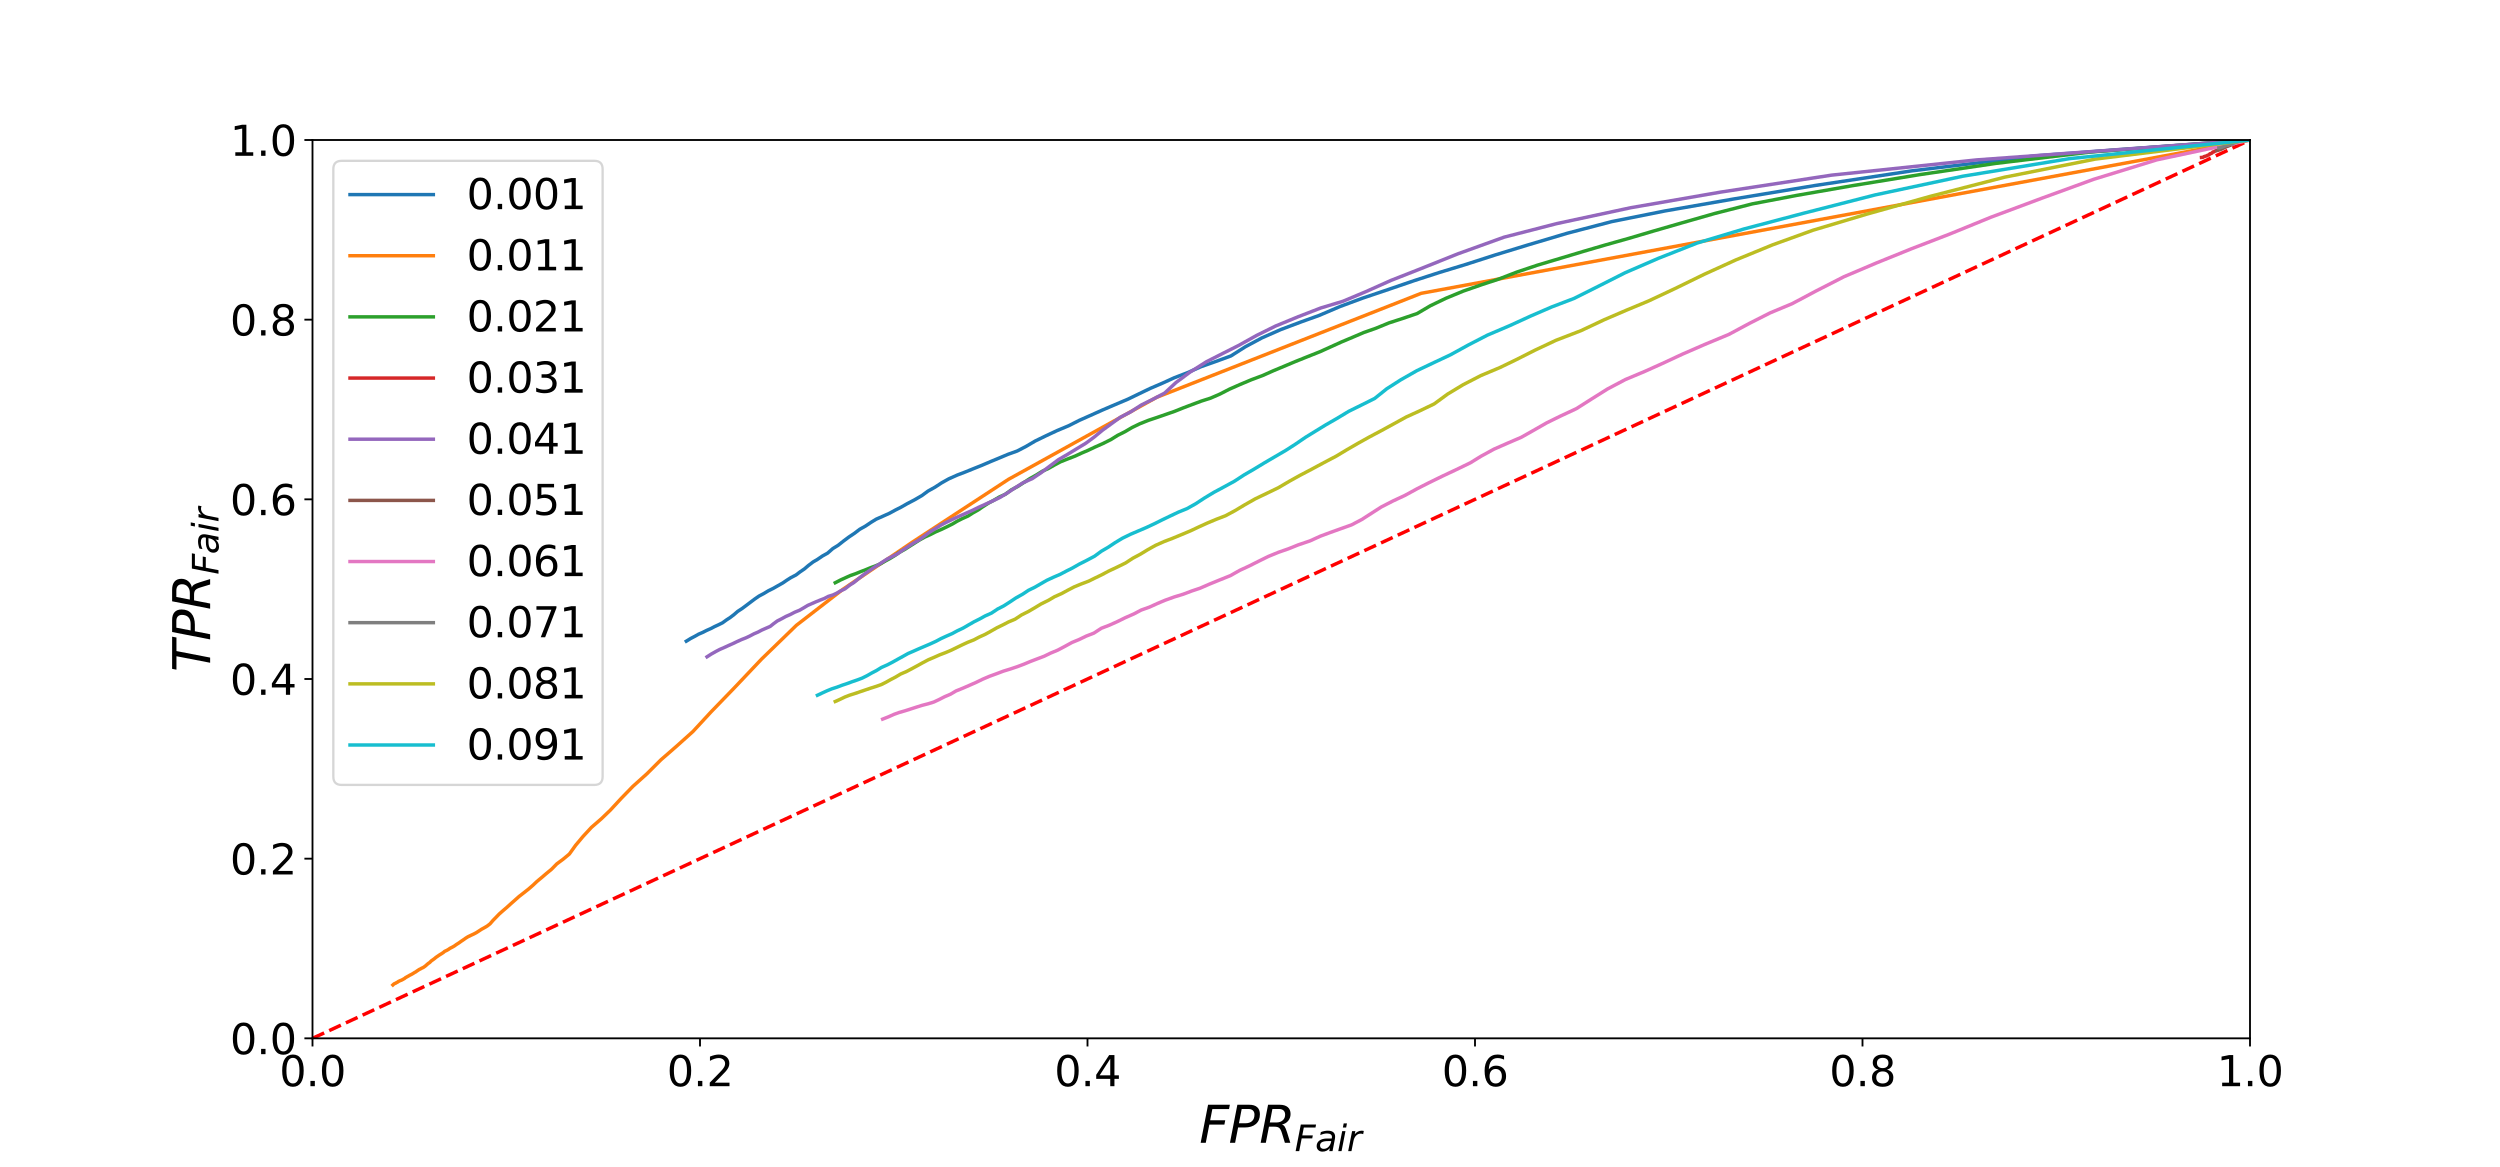 <?xml version="1.0" encoding="utf-8" standalone="no"?>
<!DOCTYPE svg PUBLIC "-//W3C//DTD SVG 1.1//EN"
  "http://www.w3.org/Graphics/SVG/1.1/DTD/svg11.dtd">
<svg height="504pt" version="1.1" viewBox="0 0 1080 504" width="1080pt" xmlns="http://www.w3.org/2000/svg" xmlns:xlink="http://www.w3.org/1999/xlink">
 <defs>
  <style type="text/css">*{stroke-linecap:butt;stroke-linejoin:round;}</style>
 </defs>
 <g id="figure_1">
  <g id="patch_1">
   <path d="M 0 504 
L 1080 504 
L 1080 0 
L 0 0 
z
" style="fill:#ffffff;"/>
  </g>
  <g id="axes_1">
   <g id="patch_2">
    <path d="M 135 448.56 
L 972 448.56 
L 972 60.48 
L 135 60.48 
z
" style="fill:#ffffff;"/>
   </g>
   <g id="matplotlib.axis_1">
    <g id="xtick_1">
     <g id="line2d_1">
      <defs>
       <path d="M 0 0 
L 0 3.5 
" id="m5738b00627" style="stroke:#000000;stroke-width:0.8;"/>
      </defs>
      <g>
       <use style="stroke:#000000;stroke-width:0.8;" x="135" xlink:href="#m5738b00627" y="448.56"/>
      </g>
     </g>
     <g id="text_1">
      <!-- 0.0 -->
      <g transform="translate(120.687 469.237)scale(0.18 -0.18)">
       <defs>
        <path d="M 2034 4250 
Q 1547 4250 1301 3770 
Q 1056 3291 1056 2328 
Q 1056 1369 1301 889 
Q 1547 409 2034 409 
Q 2525 409 2770 889 
Q 3016 1369 3016 2328 
Q 3016 3291 2770 3770 
Q 2525 4250 2034 4250 
z
M 2034 4750 
Q 2819 4750 3233 4129 
Q 3647 3509 3647 2328 
Q 3647 1150 3233 529 
Q 2819 -91 2034 -91 
Q 1250 -91 836 529 
Q 422 1150 422 2328 
Q 422 3509 836 4129 
Q 1250 4750 2034 4750 
z
" id="DejaVuSans-30" transform="scale(0.016)"/>
        <path d="M 684 794 
L 1344 794 
L 1344 0 
L 684 0 
L 684 794 
z
" id="DejaVuSans-2e" transform="scale(0.016)"/>
       </defs>
       <use xlink:href="#DejaVuSans-30"/>
       <use x="63.623" xlink:href="#DejaVuSans-2e"/>
       <use x="95.41" xlink:href="#DejaVuSans-30"/>
      </g>
     </g>
    </g>
    <g id="xtick_2">
     <g id="line2d_2">
      <g>
       <use style="stroke:#000000;stroke-width:0.8;" x="302.4" xlink:href="#m5738b00627" y="448.56"/>
      </g>
     </g>
     <g id="text_2">
      <!-- 0.2 -->
      <g transform="translate(288.087 469.237)scale(0.18 -0.18)">
       <defs>
        <path d="M 1228 531 
L 3431 531 
L 3431 0 
L 469 0 
L 469 531 
Q 828 903 1448 1529 
Q 2069 2156 2228 2338 
Q 2531 2678 2651 2914 
Q 2772 3150 2772 3378 
Q 2772 3750 2511 3984 
Q 2250 4219 1831 4219 
Q 1534 4219 1204 4116 
Q 875 4013 500 3803 
L 500 4441 
Q 881 4594 1212 4672 
Q 1544 4750 1819 4750 
Q 2544 4750 2975 4387 
Q 3406 4025 3406 3419 
Q 3406 3131 3298 2873 
Q 3191 2616 2906 2266 
Q 2828 2175 2409 1742 
Q 1991 1309 1228 531 
z
" id="DejaVuSans-32" transform="scale(0.016)"/>
       </defs>
       <use xlink:href="#DejaVuSans-30"/>
       <use x="63.623" xlink:href="#DejaVuSans-2e"/>
       <use x="95.41" xlink:href="#DejaVuSans-32"/>
      </g>
     </g>
    </g>
    <g id="xtick_3">
     <g id="line2d_3">
      <g>
       <use style="stroke:#000000;stroke-width:0.8;" x="469.8" xlink:href="#m5738b00627" y="448.56"/>
      </g>
     </g>
     <g id="text_3">
      <!-- 0.4 -->
      <g transform="translate(455.487 469.237)scale(0.18 -0.18)">
       <defs>
        <path d="M 2419 4116 
L 825 1625 
L 2419 1625 
L 2419 4116 
z
M 2253 4666 
L 3047 4666 
L 3047 1625 
L 3713 1625 
L 3713 1100 
L 3047 1100 
L 3047 0 
L 2419 0 
L 2419 1100 
L 313 1100 
L 313 1709 
L 2253 4666 
z
" id="DejaVuSans-34" transform="scale(0.016)"/>
       </defs>
       <use xlink:href="#DejaVuSans-30"/>
       <use x="63.623" xlink:href="#DejaVuSans-2e"/>
       <use x="95.41" xlink:href="#DejaVuSans-34"/>
      </g>
     </g>
    </g>
    <g id="xtick_4">
     <g id="line2d_4">
      <g>
       <use style="stroke:#000000;stroke-width:0.8;" x="637.2" xlink:href="#m5738b00627" y="448.56"/>
      </g>
     </g>
     <g id="text_4">
      <!-- 0.6 -->
      <g transform="translate(622.887 469.237)scale(0.18 -0.18)">
       <defs>
        <path d="M 2113 2584 
Q 1688 2584 1439 2293 
Q 1191 2003 1191 1497 
Q 1191 994 1439 701 
Q 1688 409 2113 409 
Q 2538 409 2786 701 
Q 3034 994 3034 1497 
Q 3034 2003 2786 2293 
Q 2538 2584 2113 2584 
z
M 3366 4563 
L 3366 3988 
Q 3128 4100 2886 4159 
Q 2644 4219 2406 4219 
Q 1781 4219 1451 3797 
Q 1122 3375 1075 2522 
Q 1259 2794 1537 2939 
Q 1816 3084 2150 3084 
Q 2853 3084 3261 2657 
Q 3669 2231 3669 1497 
Q 3669 778 3244 343 
Q 2819 -91 2113 -91 
Q 1303 -91 875 529 
Q 447 1150 447 2328 
Q 447 3434 972 4092 
Q 1497 4750 2381 4750 
Q 2619 4750 2861 4703 
Q 3103 4656 3366 4563 
z
" id="DejaVuSans-36" transform="scale(0.016)"/>
       </defs>
       <use xlink:href="#DejaVuSans-30"/>
       <use x="63.623" xlink:href="#DejaVuSans-2e"/>
       <use x="95.41" xlink:href="#DejaVuSans-36"/>
      </g>
     </g>
    </g>
    <g id="xtick_5">
     <g id="line2d_5">
      <g>
       <use style="stroke:#000000;stroke-width:0.8;" x="804.6" xlink:href="#m5738b00627" y="448.56"/>
      </g>
     </g>
     <g id="text_5">
      <!-- 0.8 -->
      <g transform="translate(790.287 469.237)scale(0.18 -0.18)">
       <defs>
        <path d="M 2034 2216 
Q 1584 2216 1326 1975 
Q 1069 1734 1069 1313 
Q 1069 891 1326 650 
Q 1584 409 2034 409 
Q 2484 409 2743 651 
Q 3003 894 3003 1313 
Q 3003 1734 2745 1975 
Q 2488 2216 2034 2216 
z
M 1403 2484 
Q 997 2584 770 2862 
Q 544 3141 544 3541 
Q 544 4100 942 4425 
Q 1341 4750 2034 4750 
Q 2731 4750 3128 4425 
Q 3525 4100 3525 3541 
Q 3525 3141 3298 2862 
Q 3072 2584 2669 2484 
Q 3125 2378 3379 2068 
Q 3634 1759 3634 1313 
Q 3634 634 3220 271 
Q 2806 -91 2034 -91 
Q 1263 -91 848 271 
Q 434 634 434 1313 
Q 434 1759 690 2068 
Q 947 2378 1403 2484 
z
M 1172 3481 
Q 1172 3119 1398 2916 
Q 1625 2713 2034 2713 
Q 2441 2713 2670 2916 
Q 2900 3119 2900 3481 
Q 2900 3844 2670 4047 
Q 2441 4250 2034 4250 
Q 1625 4250 1398 4047 
Q 1172 3844 1172 3481 
z
" id="DejaVuSans-38" transform="scale(0.016)"/>
       </defs>
       <use xlink:href="#DejaVuSans-30"/>
       <use x="63.623" xlink:href="#DejaVuSans-2e"/>
       <use x="95.41" xlink:href="#DejaVuSans-38"/>
      </g>
     </g>
    </g>
    <g id="xtick_6">
     <g id="line2d_6">
      <g>
       <use style="stroke:#000000;stroke-width:0.8;" x="972" xlink:href="#m5738b00627" y="448.56"/>
      </g>
     </g>
     <g id="text_6">
      <!-- 1.0 -->
      <g transform="translate(957.687 469.237)scale(0.18 -0.18)">
       <defs>
        <path d="M 794 531 
L 1825 531 
L 1825 4091 
L 703 3866 
L 703 4441 
L 1819 4666 
L 2450 4666 
L 2450 531 
L 3481 531 
L 3481 0 
L 794 0 
L 794 531 
z
" id="DejaVuSans-31" transform="scale(0.016)"/>
       </defs>
       <use xlink:href="#DejaVuSans-31"/>
       <use x="63.623" xlink:href="#DejaVuSans-2e"/>
       <use x="95.41" xlink:href="#DejaVuSans-30"/>
      </g>
     </g>
    </g>
    <g id="text_7">
     <!-- $FPR_{Fair}$ -->
     <g transform="translate(518.08 493.697)scale(0.22 -0.22)">
      <defs>
       <path d="M 1081 4666 
L 3756 4666 
L 3653 4134 
L 1606 4134 
L 1338 2759 
L 3188 2759 
L 3084 2228 
L 1234 2228 
L 800 0 
L 172 0 
L 1081 4666 
z
" id="DejaVuSans-Oblique-46" transform="scale(0.016)"/>
       <path d="M 1081 4666 
L 2541 4666 
Q 3178 4666 3512 4369 
Q 3847 4072 3847 3500 
Q 3847 2731 3353 2303 
Q 2859 1875 1966 1875 
L 1172 1875 
L 806 0 
L 172 0 
L 1081 4666 
z
M 1613 4147 
L 1275 2394 
L 2069 2394 
Q 2606 2394 2893 2669 
Q 3181 2944 3181 3456 
Q 3181 3784 2986 3965 
Q 2791 4147 2438 4147 
L 1613 4147 
z
" id="DejaVuSans-Oblique-50" transform="scale(0.016)"/>
       <path d="M 1613 4147 
L 1294 2491 
L 2106 2491 
Q 2584 2491 2879 2755 
Q 3175 3019 3175 3444 
Q 3175 3784 2976 3965 
Q 2778 4147 2406 4147 
L 1613 4147 
z
M 2772 2241 
Q 2972 2194 3105 2009 
Q 3238 1825 3413 1275 
L 3809 0 
L 3144 0 
L 2778 1197 
Q 2638 1659 2453 1815 
Q 2269 1972 1888 1972 
L 1191 1972 
L 806 0 
L 172 0 
L 1081 4666 
L 2503 4666 
Q 3150 4666 3495 4373 
Q 3841 4081 3841 3531 
Q 3841 3044 3547 2687 
Q 3253 2331 2772 2241 
z
" id="DejaVuSans-Oblique-52" transform="scale(0.016)"/>
       <path d="M 3438 1997 
L 3047 0 
L 2472 0 
L 2578 531 
Q 2325 219 2001 64 
Q 1678 -91 1281 -91 
Q 834 -91 548 182 
Q 263 456 263 884 
Q 263 1497 752 1853 
Q 1241 2209 2100 2209 
L 2900 2209 
L 2931 2363 
Q 2938 2388 2941 2417 
Q 2944 2447 2944 2509 
Q 2944 2788 2717 2942 
Q 2491 3097 2081 3097 
Q 1800 3097 1504 3025 
Q 1209 2953 897 2809 
L 997 3341 
Q 1322 3463 1633 3523 
Q 1944 3584 2234 3584 
Q 2853 3584 3176 3315 
Q 3500 3047 3500 2534 
Q 3500 2431 3484 2292 
Q 3469 2153 3438 1997 
z
M 2816 1759 
L 2241 1759 
Q 1534 1759 1195 1570 
Q 856 1381 856 984 
Q 856 709 1029 553 
Q 1203 397 1509 397 
Q 1978 397 2328 733 
Q 2678 1069 2791 1631 
L 2816 1759 
z
" id="DejaVuSans-Oblique-61" transform="scale(0.016)"/>
       <path d="M 1172 4863 
L 1747 4863 
L 1606 4134 
L 1031 4134 
L 1172 4863 
z
M 909 3500 
L 1484 3500 
L 800 0 
L 225 0 
L 909 3500 
z
" id="DejaVuSans-Oblique-69" transform="scale(0.016)"/>
       <path d="M 2853 2969 
Q 2766 3016 2653 3041 
Q 2541 3066 2413 3066 
Q 1953 3066 1609 2717 
Q 1266 2369 1153 1784 
L 800 0 
L 225 0 
L 909 3500 
L 1484 3500 
L 1375 2956 
Q 1603 3259 1920 3421 
Q 2238 3584 2597 3584 
Q 2691 3584 2781 3573 
Q 2872 3563 2963 3538 
L 2853 2969 
z
" id="DejaVuSans-Oblique-72" transform="scale(0.016)"/>
      </defs>
      <use transform="translate(0 0.094)" xlink:href="#DejaVuSans-Oblique-46"/>
      <use transform="translate(57.52 0.094)" xlink:href="#DejaVuSans-Oblique-50"/>
      <use transform="translate(117.822 0.094)" xlink:href="#DejaVuSans-Oblique-52"/>
      <use transform="translate(187.305 -16.312)scale(0.7)" xlink:href="#DejaVuSans-Oblique-46"/>
      <use transform="translate(227.568 -16.312)scale(0.7)" xlink:href="#DejaVuSans-Oblique-61"/>
      <use transform="translate(270.464 -16.312)scale(0.7)" xlink:href="#DejaVuSans-Oblique-69"/>
      <use transform="translate(289.912 -16.312)scale(0.7)" xlink:href="#DejaVuSans-Oblique-72"/>
     </g>
    </g>
   </g>
   <g id="matplotlib.axis_2">
    <g id="ytick_1">
     <g id="line2d_7">
      <defs>
       <path d="M 0 0 
L -3.5 0 
" id="mc82e21b4d8" style="stroke:#000000;stroke-width:0.8;"/>
      </defs>
      <g>
       <use style="stroke:#000000;stroke-width:0.8;" x="135" xlink:href="#mc82e21b4d8" y="448.56"/>
      </g>
     </g>
     <g id="text_8">
      <!-- 0.0 -->
      <g transform="translate(99.374 455.399)scale(0.18 -0.18)">
       <use xlink:href="#DejaVuSans-30"/>
       <use x="63.623" xlink:href="#DejaVuSans-2e"/>
       <use x="95.41" xlink:href="#DejaVuSans-30"/>
      </g>
     </g>
    </g>
    <g id="ytick_2">
     <g id="line2d_8">
      <g>
       <use style="stroke:#000000;stroke-width:0.8;" x="135" xlink:href="#mc82e21b4d8" y="370.944"/>
      </g>
     </g>
     <g id="text_9">
      <!-- 0.2 -->
      <g transform="translate(99.374 377.783)scale(0.18 -0.18)">
       <use xlink:href="#DejaVuSans-30"/>
       <use x="63.623" xlink:href="#DejaVuSans-2e"/>
       <use x="95.41" xlink:href="#DejaVuSans-32"/>
      </g>
     </g>
    </g>
    <g id="ytick_3">
     <g id="line2d_9">
      <g>
       <use style="stroke:#000000;stroke-width:0.8;" x="135" xlink:href="#mc82e21b4d8" y="293.328"/>
      </g>
     </g>
     <g id="text_10">
      <!-- 0.4 -->
      <g transform="translate(99.374 300.167)scale(0.18 -0.18)">
       <use xlink:href="#DejaVuSans-30"/>
       <use x="63.623" xlink:href="#DejaVuSans-2e"/>
       <use x="95.41" xlink:href="#DejaVuSans-34"/>
      </g>
     </g>
    </g>
    <g id="ytick_4">
     <g id="line2d_10">
      <g>
       <use style="stroke:#000000;stroke-width:0.8;" x="135" xlink:href="#mc82e21b4d8" y="215.712"/>
      </g>
     </g>
     <g id="text_11">
      <!-- 0.6 -->
      <g transform="translate(99.374 222.551)scale(0.18 -0.18)">
       <use xlink:href="#DejaVuSans-30"/>
       <use x="63.623" xlink:href="#DejaVuSans-2e"/>
       <use x="95.41" xlink:href="#DejaVuSans-36"/>
      </g>
     </g>
    </g>
    <g id="ytick_5">
     <g id="line2d_11">
      <g>
       <use style="stroke:#000000;stroke-width:0.8;" x="135" xlink:href="#mc82e21b4d8" y="138.096"/>
      </g>
     </g>
     <g id="text_12">
      <!-- 0.8 -->
      <g transform="translate(99.374 144.935)scale(0.18 -0.18)">
       <use xlink:href="#DejaVuSans-30"/>
       <use x="63.623" xlink:href="#DejaVuSans-2e"/>
       <use x="95.41" xlink:href="#DejaVuSans-38"/>
      </g>
     </g>
    </g>
    <g id="ytick_6">
     <g id="line2d_12">
      <g>
       <use style="stroke:#000000;stroke-width:0.8;" x="135" xlink:href="#mc82e21b4d8" y="60.48"/>
      </g>
     </g>
     <g id="text_13">
      <!-- 1.0 -->
      <g transform="translate(99.374 67.319)scale(0.18 -0.18)">
       <use xlink:href="#DejaVuSans-31"/>
       <use x="63.623" xlink:href="#DejaVuSans-2e"/>
       <use x="95.41" xlink:href="#DejaVuSans-30"/>
      </g>
     </g>
    </g>
    <g id="text_14">
     <!-- $TPR_{Fair}$ -->
     <g transform="translate(90.799 290.27)rotate(-90)scale(0.22 -0.22)">
      <defs>
       <path d="M 378 4666 
L 4325 4666 
L 4225 4134 
L 2559 4134 
L 1759 0 
L 1125 0 
L 1925 4134 
L 275 4134 
L 378 4666 
z
" id="DejaVuSans-Oblique-54" transform="scale(0.016)"/>
      </defs>
      <use transform="translate(0 0.094)" xlink:href="#DejaVuSans-Oblique-54"/>
      <use transform="translate(61.084 0.094)" xlink:href="#DejaVuSans-Oblique-50"/>
      <use transform="translate(121.387 0.094)" xlink:href="#DejaVuSans-Oblique-52"/>
      <use transform="translate(190.869 -16.312)scale(0.7)" xlink:href="#DejaVuSans-Oblique-46"/>
      <use transform="translate(231.133 -16.312)scale(0.7)" xlink:href="#DejaVuSans-Oblique-61"/>
      <use transform="translate(274.028 -16.312)scale(0.7)" xlink:href="#DejaVuSans-Oblique-69"/>
      <use transform="translate(293.477 -16.312)scale(0.7)" xlink:href="#DejaVuSans-Oblique-72"/>
     </g>
    </g>
   </g>
   <g id="line2d_13">
    <path clip-path="url(#pbae98587c4)" d="M 135 448.56 
L 972 60.48 
" style="fill:none;stroke:#ff0000;stroke-dasharray:5.55,2.4;stroke-dashoffset:0;stroke-width:1.5;"/>
   </g>
   <g id="line2d_14">
    <path clip-path="url(#pbae98587c4)" d="M 972 60.48 
L 879.437 67.311 
L 825.804 73.821 
L 783.98 80.153 
L 748.687 86.003 
L 719.217 91.137 
L 696.212 95.746 
L 677.045 100.764 
L 660.218 105.771 
L 645.964 110.129 
L 633.283 114.218 
L 621.81 117.712 
L 610.952 121.226 
L 599.972 124.98 
L 588.572 128.826 
L 578.869 132.429 
L 569.911 136.249 
L 562.133 139.045 
L 553.334 142.355 
L 545.144 145.967 
L 537.977 149.816 
L 531.755 153.766 
L 525.013 156.237 
L 518.819 158.417 
L 512.766 161.091 
L 507.273 163.2 
L 502.315 165.468 
L 496.886 167.801 
L 491.944 170.179 
L 487.347 172.406 
L 481.743 174.782 
L 476.123 177.191 
L 470.841 179.556 
L 466.249 181.601 
L 461.617 183.943 
L 456.692 186.001 
L 451.823 188.277 
L 447.196 190.523 
L 443.261 192.843 
L 439.427 194.838 
L 435.44 196.269 
L 431.735 197.83 
L 428.087 199.337 
L 424.19 201.009 
L 420.413 202.516 
L 416.921 203.932 
L 413.568 205.211 
L 409.887 206.851 
L 406.85 208.548 
L 403.925 210.462 
L 400.887 212.151 
L 398.265 214.084 
L 395.027 215.96 
L 391.954 217.562 
L 389.247 219.108 
L 386.767 220.361 
L 384.276 221.723 
L 381.552 222.946 
L 378.489 224.297 
L 376.251 225.674 
L 373.906 227.254 
L 371.368 228.673 
L 369.221 230.319 
L 366.704 232.004 
L 364.277 233.82 
L 362.081 235.563 
L 359.778 236.984 
L 357.525 238.953 
L 355.25 240.222 
L 353.205 241.619 
L 351.245 242.773 
L 349.217 244.311 
L 347.488 245.788 
L 345.619 247.053 
L 343.87 248.388 
L 341.673 249.526 
L 339.909 250.644 
L 338.175 251.832 
L 336.002 253.062 
L 334.022 254.191 
L 331.929 255.22 
L 329.931 256.425 
L 327.907 257.495 
L 325.972 258.833 
L 324.094 260.249 
L 322.336 261.579 
L 320.592 262.879 
L 318.676 264.125 
L 317.12 265.48 
L 315.513 266.713 
L 313.76 267.861 
L 312.149 269.038 
L 310.38 269.916 
L 308.669 270.699 
L 307.273 271.446 
L 305.25 272.348 
L 303.512 273.221 
L 301.76 273.977 
L 300.243 274.845 
L 298.346 275.839 
L 296.489 276.989 
" style="fill:none;stroke:#1f77b4;stroke-linecap:square;stroke-width:1.5;"/>
   </g>
   <g id="line2d_15">
    <path clip-path="url(#pbae98587c4)" d="M 972 60.48 
L 613.962 126.713 
L 499.626 171.676 
L 435.651 207.078 
L 394.359 234.057 
L 364.276 254.476 
L 344.044 270.127 
L 328.955 284.768 
L 316.998 297.39 
L 307.199 307.512 
L 299.315 316.046 
L 292.194 322.431 
L 285.531 328.225 
L 279.452 334.289 
L 273.43 339.691 
L 268.365 344.899 
L 263.656 349.987 
L 259.805 353.691 
L 255.492 357.434 
L 251.849 361.371 
L 248.644 365.195 
L 245.977 368.925 
L 243.21 371.227 
L 240.561 373.176 
L 238.269 375.518 
L 236.085 377.313 
L 234.058 379.047 
L 232.004 380.749 
L 230.176 382.473 
L 228.34 384.066 
L 226.332 385.647 
L 224.23 387.281 
L 222.424 388.888 
L 220.848 390.279 
L 219.07 391.891 
L 217.404 393.32 
L 215.71 394.804 
L 214.316 396.246 
L 212.984 397.604 
L 211.698 399.092 
L 210.458 400.054 
L 209.169 400.813 
L 207.988 401.462 
L 206.972 402.13 
L 205.822 402.878 
L 204.66 403.497 
L 203.412 404.072 
L 202.136 404.69 
L 201.016 405.393 
L 200.084 406.066 
L 199.149 406.69 
L 198.275 407.326 
L 197.174 408.017 
L 196.269 408.67 
L 195.367 409.187 
L 194.422 409.657 
L 193.687 410.172 
L 192.977 410.573 
L 192.078 410.986 
L 191.52 411.481 
L 190.767 411.981 
L 189.917 412.495 
L 189.13 413.038 
L 188.319 413.589 
L 187.694 414.125 
L 186.942 414.672 
L 186.301 415.119 
L 185.654 415.78 
L 184.974 416.241 
L 184.375 416.756 
L 183.9 417.19 
L 183.343 417.617 
L 182.808 417.97 
L 182.105 418.29 
L 181.609 418.586 
L 181.063 418.832 
L 180.526 419.215 
L 180.094 419.483 
L 179.641 419.835 
L 179.15 420.085 
L 178.662 420.398 
L 178.146 420.713 
L 177.691 420.97 
L 177.031 421.29 
L 176.538 421.59 
L 176.087 421.837 
L 175.596 422.111 
L 175.158 422.36 
L 174.778 422.688 
L 174.33 422.941 
L 173.814 423.235 
L 173.383 423.456 
L 172.89 423.618 
L 172.492 423.816 
L 172.13 423.982 
L 171.695 424.305 
L 171.278 424.506 
L 170.865 424.766 
L 170.405 424.934 
L 170.043 425.195 
L 169.728 425.497 
" style="fill:none;stroke:#ff7f0e;stroke-linecap:square;stroke-width:1.5;"/>
   </g>
   <g id="line2d_16">
    <path clip-path="url(#pbae98587c4)" d="M 972 60.48 
L 903.339 65.649 
L 862.13 70.597 
L 829.168 75.463 
L 800.213 80.214 
L 776.134 84.419 
L 756.985 88.076 
L 740.847 92.201 
L 726.551 96.283 
L 714.487 99.761 
L 703.48 103.018 
L 693.643 105.784 
L 684.046 108.597 
L 674.217 111.551 
L 664.006 114.603 
L 655.251 117.545 
L 647.188 120.657 
L 640.132 122.979 
L 632.121 125.761 
L 624.66 128.843 
L 617.925 132.08 
L 612.22 135.442 
L 605.944 137.581 
L 600.073 139.476 
L 594.369 141.818 
L 589.151 143.649 
L 584.457 145.654 
L 579.477 147.748 
L 574.751 149.893 
L 570.292 151.912 
L 564.989 154.022 
L 559.627 156.172 
L 554.6 158.286 
L 550.132 160.146 
L 545.516 162.206 
L 540.637 164.026 
L 535.709 166.095 
L 531.086 168.137 
L 526.985 170.251 
L 522.993 171.986 
L 518.944 173.284 
L 515.103 174.718 
L 511.385 176.117 
L 507.455 177.692 
L 503.504 179.069 
L 499.737 180.375 
L 496.194 181.556 
L 492.343 183.094 
L 489.052 184.688 
L 485.975 186.497 
L 482.794 188.089 
L 479.887 189.908 
L 476.37 191.652 
L 472.996 193.148 
L 469.984 194.576 
L 467.251 195.735 
L 464.489 197.015 
L 461.456 198.184 
L 458.192 199.477 
L 455.705 200.799 
L 453.076 202.296 
L 450.176 203.627 
L 447.751 205.159 
L 444.862 206.784 
L 442.18 208.509 
L 439.58 210.203 
L 436.95 211.586 
L 434.329 213.506 
L 431.642 214.739 
L 429.296 216.127 
L 427.085 217.307 
L 424.659 218.859 
L 422.561 220.312 
L 420.282 221.586 
L 418.196 222.93 
L 415.659 224.064 
L 413.494 225.162 
L 411.48 226.359 
L 409.042 227.579 
L 406.683 228.712 
L 404.255 229.744 
L 401.87 230.958 
L 399.501 232.017 
L 397.126 233.334 
L 394.937 234.742 
L 392.816 236.087 
L 390.705 237.422 
L 388.414 238.686 
L 386.469 240.05 
L 384.464 241.273 
L 382.261 242.461 
L 380.254 243.622 
L 378.095 244.506 
L 375.965 245.296 
L 374.166 246.045 
L 371.757 246.967 
L 369.599 247.85 
L 367.356 248.635 
L 365.407 249.51 
L 363.097 250.561 
L 360.826 251.742 
" style="fill:none;stroke:#2ca02c;stroke-linecap:square;stroke-width:1.5;"/>
   </g>
   <g id="line2d_17">
    <path clip-path="url(#pbae98587c4)" d="M 972 60.48 
L 970.362 60.48 
L 969.797 60.48 
L 969.226 60.545 
L 968.648 60.545 
L 968.338 60.61 
L 967.651 60.743 
L 967.246 60.744 
L 966.642 60.746 
L 966.593 60.747 
L 966.463 60.749 
L 966.319 60.751 
L 966.076 60.753 
L 965.928 60.893 
L 965.678 60.966 
L 965.528 61.041 
L 965.164 61.259 
L 964.801 61.337 
L 964.737 61.487 
L 964.683 61.495 
L 964.517 61.722 
L 964.457 61.734 
L 964.402 61.74 
L 964.228 61.896 
L 964.174 61.979 
L 964.013 62.058 
L 963.744 62.139 
L 963.568 62.145 
L 963.506 62.151 
L 963.444 62.234 
L 963.379 62.393 
L 963.315 62.402 
L 963.128 62.412 
L 963.065 62.499 
L 962.991 62.586 
L 962.809 62.678 
L 962.601 62.691 
L 962.308 62.784 
L 962.228 62.88 
L 962.034 62.9 
L 961.855 62.996 
L 961.784 63.084 
L 961.703 63.172 
L 961.631 63.259 
L 961.552 63.27 
L 961.472 63.44 
L 961.258 63.449 
L 961.034 63.538 
L 960.929 63.548 
L 960.842 63.639 
L 960.636 63.728 
L 960.271 63.819 
L 960.152 63.913 
L 959.921 64.09 
L 959.416 64.182 
L 959.306 64.276 
L 959.07 64.455 
L 958.826 64.463 
L 958.728 64.555 
L 958.638 64.649 
L 958.553 64.66 
L 958.437 64.674 
L 958.191 64.857 
L 957.933 64.869 
L 957.676 65.051 
L 957.538 65.066 
L 957.411 65.075 
L 957.167 65.183 
L 957.032 65.2 
L 956.922 65.228 
L 956.816 65.334 
L 956.674 65.353 
L 956.564 65.541 
L 956.453 65.637 
L 956.343 65.644 
L 956.053 65.651 
L 955.913 65.665 
L 955.797 65.858 
L 955.698 65.964 
L 955.536 66.153 
L 955.398 66.17 
L 955.098 66.361 
L 954.981 66.376 
L 954.824 66.399 
L 954.707 66.413 
L 954.566 66.517 
L 954.409 66.8 
L 954.263 66.914 
L 954.123 66.937 
L 953.804 67.039 
L 953.469 67.152 
L 953.327 67.345 
L 953.17 67.357 
L 952.799 67.467 
L 952.662 67.488 
L 952.306 67.609 
L 952.126 67.632 
L 951.75 67.93 
L 951.604 67.945 
L 951.442 67.985 
L 951.055 68.016 
" style="fill:none;stroke:#d62728;stroke-linecap:square;stroke-width:1.5;"/>
   </g>
   <g id="line2d_18">
    <path clip-path="url(#pbae98587c4)" d="M 972 60.48 
L 854.106 69.054 
L 791.266 75.655 
L 743.353 82.981 
L 704.489 89.728 
L 672.423 96.62 
L 649.784 102.449 
L 630.036 109.565 
L 613.574 116.155 
L 600.947 121.117 
L 589.874 126.067 
L 580.168 130.142 
L 570.6 133.037 
L 560.924 136.781 
L 551.062 140.838 
L 542.879 144.888 
L 534.989 149.283 
L 528.4 152.601 
L 521.212 156.25 
L 513.996 160.817 
L 507.986 165.287 
L 503.143 169.794 
L 498.199 172.4 
L 493.115 174.916 
L 488.444 177.931 
L 483.91 180.296 
L 480.12 183.055 
L 476.261 185.861 
L 472.724 188.781 
L 469.178 191.406 
L 465.159 193.849 
L 461.184 196.279 
L 457.209 198.598 
L 453.885 201.08 
L 449.908 204.085 
L 446.068 206.686 
L 442.033 208.526 
L 438.708 210.598 
L 435.078 213.014 
L 431.806 214.985 
L 428.709 216.469 
L 425.725 217.814 
L 422.789 219.14 
L 420.092 220.474 
L 417.204 221.749 
L 414.519 222.949 
L 411.956 224.112 
L 409.163 225.462 
L 406.645 226.737 
L 404.25 228.267 
L 401.867 229.692 
L 399.512 231.454 
L 397.034 233.245 
L 394.409 234.747 
L 391.976 236.342 
L 389.917 237.681 
L 387.897 239.139 
L 385.728 240.261 
L 383.34 241.473 
L 381.409 242.687 
L 379.375 244.038 
L 377.211 245.379 
L 375.229 246.772 
L 373.098 248.265 
L 371.092 249.824 
L 368.934 251.603 
L 367.105 252.757 
L 365.043 254.375 
L 363.062 255.306 
L 361.423 256.272 
L 359.813 257.03 
L 357.852 257.631 
L 356.096 258.552 
L 354.353 259.218 
L 352.639 259.914 
L 350.776 260.728 
L 348.893 261.556 
L 347.371 262.485 
L 345.416 263.623 
L 343.324 264.473 
L 341.326 265.508 
L 339.424 266.34 
L 337.764 267.258 
L 335.818 268.243 
L 334.318 269.338 
L 332.737 270.602 
L 330.894 271.402 
L 329.103 272.187 
L 327.477 273.053 
L 325.701 273.813 
L 323.844 274.795 
L 322.195 275.567 
L 320.291 276.31 
L 318.377 277.181 
L 316.748 277.963 
L 314.724 278.864 
L 312.871 279.719 
L 310.941 280.553 
L 309.262 281.436 
L 307.194 282.6 
L 305.432 283.742 
" style="fill:none;stroke:#9467bd;stroke-linecap:square;stroke-width:1.5;"/>
   </g>
   <g id="line2d_19">
    <path clip-path="url(#pbae98587c4)" d="M 972 60.48 
L 970.957 60.48 
L 970.599 60.48 
L 970.236 60.52 
L 969.869 60.521 
L 969.673 60.521 
L 969.236 60.603 
L 968.979 60.604 
L 968.595 60.604 
L 968.565 60.605 
L 968.482 60.606 
L 968.394 60.607 
L 968.243 60.607 
L 968.15 60.694 
L 967.989 60.739 
L 967.89 60.785 
L 967.662 60.919 
L 967.433 60.967 
L 967.331 61.06 
L 967.3 61.064 
L 967.197 61.206 
L 967.161 61.211 
L 967.122 61.215 
L 967.009 61.311 
L 966.971 61.361 
L 966.871 61.41 
L 966.631 61.46 
L 966.522 61.464 
L 966.479 61.467 
L 966.371 61.518 
L 966.328 61.617 
L 966.284 61.622 
L 966.163 61.627 
L 966.045 61.632 
L 965.988 61.686 
L 965.942 61.741 
L 965.813 61.747 
L 965.622 61.803 
L 965.498 61.861 
L 965.372 61.869 
L 965.255 61.925 
L 965.201 61.979 
L 965.148 62.032 
L 965.094 62.087 
L 965.045 62.091 
L 964.991 62.196 
L 964.937 62.201 
L 964.712 62.257 
L 964.647 62.263 
L 964.588 62.32 
L 964.451 62.378 
L 964.216 62.436 
L 964.059 62.494 
L 963.9 62.602 
L 963.567 62.659 
L 963.501 62.716 
L 963.343 62.826 
L 963.181 62.832 
L 963.111 62.889 
L 963.043 62.947 
L 962.973 62.955 
L 962.892 62.963 
L 962.733 63.074 
L 962.549 63.083 
L 962.379 63.195 
L 962.295 63.204 
L 962.213 63.209 
L 962.038 63.272 
L 961.851 63.28 
L 961.777 63.291 
L 961.691 63.354 
L 961.598 63.364 
L 961.514 63.479 
L 961.435 63.538 
L 961.345 63.544 
L 961.161 63.55 
L 961.068 63.559 
L 960.984 63.678 
L 960.899 63.74 
L 960.797 63.857 
L 960.701 63.865 
L 960.502 63.984 
L 960.414 63.993 
L 960.305 64.003 
L 960.213 64.011 
L 960.12 64.074 
L 959.998 64.25 
L 959.875 64.318 
L 959.781 64.334 
L 959.561 64.4 
L 959.347 64.476 
L 959.259 64.598 
L 959.156 64.604 
L 958.911 64.671 
L 958.687 64.683 
L 958.449 64.754 
L 958.335 64.766 
L 958.081 64.952 
L 957.971 64.963 
L 957.861 64.981 
L 957.606 64.997 
" style="fill:none;stroke:#8c564b;stroke-linecap:square;stroke-width:1.5;"/>
   </g>
   <g id="line2d_20">
    <path clip-path="url(#pbae98587c4)" d="M 972 60.48 
L 931.717 69.057 
L 904.45 77.465 
L 881.945 85.673 
L 860.045 93.849 
L 842.198 101.138 
L 825.871 107.419 
L 810.69 113.56 
L 796.61 119.534 
L 784.267 125.843 
L 774.174 131.207 
L 764.772 135.127 
L 755.911 139.613 
L 746.822 144.486 
L 736.436 148.806 
L 726.819 152.99 
L 717.887 157.143 
L 710.599 160.42 
L 702.134 163.972 
L 694.398 168.069 
L 687.522 172.39 
L 681.009 176.526 
L 673.877 179.862 
L 668.24 182.632 
L 662.206 186.079 
L 657.202 188.905 
L 651.49 191.358 
L 645.379 194.043 
L 639.786 197.103 
L 635.164 199.952 
L 629.135 202.861 
L 623.101 205.706 
L 617.315 208.537 
L 612.304 211.077 
L 606.817 214.069 
L 601.804 216.399 
L 596.683 219.031 
L 592.297 221.851 
L 588.259 224.444 
L 583.826 226.765 
L 579.067 228.459 
L 574.679 230.03 
L 570.384 231.632 
L 565.928 233.66 
L 560.867 235.374 
L 556.587 237.093 
L 552.293 238.586 
L 547.892 240.394 
L 543.677 242.475 
L 539.653 244.504 
L 535.554 246.397 
L 531.534 248.674 
L 526.914 250.528 
L 522.341 252.399 
L 518.418 254.109 
L 514.806 255.316 
L 511.175 256.689 
L 507.321 257.866 
L 503.307 259.31 
L 499.99 260.711 
L 496.57 262.266 
L 493.002 263.538 
L 489.855 265.206 
L 486.098 266.855 
L 482.704 268.525 
L 479.251 270.075 
L 475.774 271.412 
L 472.563 273.501 
L 469.238 274.797 
L 466.203 276.265 
L 463.112 277.538 
L 459.829 279.337 
L 456.967 280.852 
L 453.831 282.157 
L 451.087 283.492 
L 448.056 284.638 
L 445.065 285.779 
L 442.391 286.904 
L 439.476 288.004 
L 436.553 288.983 
L 433.461 289.931 
L 430.331 291.112 
L 427.423 292.172 
L 424.499 293.42 
L 421.73 294.768 
L 419.015 295.964 
L 416.099 297.236 
L 412.984 298.497 
L 410.613 299.902 
L 408.081 300.981 
L 405.631 302.231 
L 403.424 303.269 
L 401.038 304.013 
L 398.319 304.715 
L 396.111 305.411 
L 393.357 306.3 
L 390.935 307.076 
L 388.332 307.825 
L 386.182 308.608 
L 383.889 309.638 
L 381.302 310.661 
" style="fill:none;stroke:#e377c2;stroke-linecap:square;stroke-width:1.5;"/>
   </g>
   <g id="line2d_21">
    <path clip-path="url(#pbae98587c4)" d="M 972 60.48 
L 970.861 60.48 
L 970.411 60.51 
L 970.133 60.54 
L 969.717 60.54 
L 969.564 60.54 
L 969.139 60.601 
L 968.894 60.602 
L 968.598 60.603 
L 968.477 60.603 
L 968.361 60.604 
L 968.242 60.605 
L 968.118 60.606 
L 968.04 60.67 
L 967.909 60.703 
L 967.778 60.737 
L 967.596 60.836 
L 967.368 60.871 
L 967.28 60.939 
L 967.197 60.943 
L 967.057 61.048 
L 967.021 61.053 
L 966.979 61.056 
L 966.883 61.127 
L 966.843 61.164 
L 966.708 61.2 
L 966.569 61.238 
L 966.476 61.241 
L 966.432 61.244 
L 966.393 61.281 
L 966.349 61.354 
L 966.304 61.358 
L 966.201 61.362 
L 966.158 61.365 
L 966.103 61.405 
L 966.056 61.446 
L 965.946 61.45 
L 965.733 61.491 
L 965.688 61.533 
L 965.583 61.54 
L 965.482 61.582 
L 965.426 61.621 
L 965.376 61.66 
L 965.325 61.7 
L 965.272 61.703 
L 965.158 61.781 
L 965.104 61.785 
L 964.921 61.826 
L 964.856 61.831 
L 964.797 61.873 
L 964.677 61.916 
L 964.549 61.959 
L 964.473 62.002 
L 964.34 62.082 
L 964.079 62.125 
L 964.018 62.167 
L 963.884 62.249 
L 963.744 62.254 
L 963.68 62.297 
L 963.617 62.34 
L 963.55 62.346 
L 963.473 62.352 
L 963.262 62.435 
L 963.109 62.442 
L 962.965 62.524 
L 962.881 62.531 
L 962.803 62.535 
L 962.653 62.582 
L 962.568 62.588 
L 962.492 62.594 
L 962.408 62.64 
L 962.242 62.647 
L 962.168 62.733 
L 962.087 62.777 
L 962.005 62.781 
L 961.841 62.785 
L 961.756 62.793 
L 961.68 62.88 
L 961.596 62.927 
L 961.421 63.014 
L 961.329 63.021 
L 961.16 63.109 
L 961.08 63.117 
L 960.98 63.124 
L 960.891 63.131 
L 960.794 63.179 
L 960.685 63.309 
L 960.567 63.36 
L 960.473 63.372 
L 960.205 63.42 
L 960.024 63.477 
L 959.932 63.609 
L 959.831 63.615 
L 959.614 63.667 
L 959.52 63.676 
L 959.311 63.728 
L 959.198 63.735 
L 958.986 63.873 
L 958.875 63.881 
L 958.773 63.894 
L 958.55 63.905 
" style="fill:none;stroke:#7f7f7f;stroke-linecap:square;stroke-width:1.5;"/>
   </g>
   <g id="line2d_22">
    <path clip-path="url(#pbae98587c4)" d="M 972 60.48 
L 905.108 68.735 
L 865.999 76.542 
L 833.967 84.795 
L 806.154 92.594 
L 783.241 99.445 
L 765.809 105.75 
L 749.861 112.293 
L 736.152 118.531 
L 723.616 124.652 
L 712.303 129.964 
L 702.452 134.069 
L 692.981 138.141 
L 683.05 142.815 
L 672.082 147.05 
L 663.049 151.306 
L 654.862 155.447 
L 647.98 158.775 
L 639.758 162.233 
L 632.136 166.159 
L 625.377 170.238 
L 619.555 174.496 
L 613.267 177.512 
L 607.473 180.148 
L 601.664 183.344 
L 596.562 186.127 
L 591.728 188.684 
L 586.645 191.517 
L 581.778 194.331 
L 577.304 197.024 
L 571.997 199.813 
L 566.57 202.742 
L 561.551 205.37 
L 557.011 207.893 
L 552.18 210.736 
L 547.379 213.05 
L 542.257 215.505 
L 537.626 218.136 
L 533.468 220.625 
L 529.416 222.806 
L 525.481 224.316 
L 521.644 225.923 
L 518.028 227.566 
L 514.278 229.33 
L 510.343 230.981 
L 506.507 232.569 
L 502.978 233.913 
L 499.171 235.604 
L 495.811 237.483 
L 492.666 239.401 
L 489.361 241.164 
L 486.211 243.222 
L 482.495 245.043 
L 478.936 246.712 
L 475.851 248.356 
L 473.12 249.668 
L 470.309 251.056 
L 467.223 252.224 
L 464.047 253.533 
L 461.403 254.908 
L 458.599 256.433 
L 455.609 257.758 
L 452.987 259.304 
L 449.722 260.921 
L 446.946 262.609 
L 444.137 264.235 
L 441.374 265.606 
L 438.506 267.492 
L 435.653 268.694 
L 433.192 269.971 
L 430.722 271.165 
L 428 272.71 
L 425.648 274.015 
L 422.995 275.223 
L 420.707 276.431 
L 418.066 277.472 
L 415.667 278.583 
L 413.423 279.675 
L 411.008 280.851 
L 408.575 281.891 
L 405.963 282.883 
L 403.428 284.014 
L 401.092 284.995 
L 398.637 286.291 
L 396.318 287.578 
L 394.103 288.774 
L 391.698 290.048 
L 389.021 291.209 
L 386.891 292.49 
L 384.775 293.586 
L 382.632 294.791 
L 380.666 295.762 
L 378.605 296.488 
L 376.184 297.259 
L 374.171 297.938 
L 371.675 298.783 
L 369.394 299.568 
L 367.012 300.324 
L 365 301.102 
L 362.995 302.068 
L 360.829 303.046 
" style="fill:none;stroke:#bcbd22;stroke-linecap:square;stroke-width:1.5;"/>
   </g>
   <g id="line2d_23">
    <path clip-path="url(#pbae98587c4)" d="M 972 60.48 
L 894.042 68.531 
L 847.873 76.133 
L 810.074 84.199 
L 779.232 92.09 
L 753.313 98.934 
L 733.157 104.999 
L 716.389 111.609 
L 702.097 117.805 
L 690.425 123.703 
L 679.998 128.92 
L 670.299 132.615 
L 661.389 136.469 
L 652.175 140.681 
L 642.57 144.775 
L 634.383 149.003 
L 626.57 153.293 
L 619.702 156.514 
L 612.162 160.09 
L 605.236 164.019 
L 599.088 167.943 
L 593.858 172.132 
L 588.05 175.029 
L 582.656 177.688 
L 577.383 180.871 
L 572.688 183.565 
L 568.393 186.199 
L 563.92 188.951 
L 559.639 191.877 
L 555.537 194.515 
L 550.819 197.272 
L 546.096 200.029 
L 541.632 202.742 
L 537.531 205.114 
L 533.313 207.862 
L 528.954 210.242 
L 524.343 212.716 
L 520.244 215.197 
L 516.492 217.652 
L 512.751 219.744 
L 509.094 221.229 
L 505.524 222.917 
L 502.169 224.53 
L 498.673 226.273 
L 495.095 227.941 
L 491.658 229.408 
L 488.401 230.8 
L 484.907 232.505 
L 481.773 234.392 
L 478.796 236.373 
L 475.76 238.141 
L 472.869 240.266 
L 469.476 242.071 
L 466.155 243.747 
L 463.273 245.4 
L 460.637 246.717 
L 458.01 248.108 
L 455.102 249.356 
L 452.196 250.707 
L 449.754 252.111 
L 447.103 253.645 
L 444.295 255.015 
L 441.867 256.636 
L 438.86 258.318 
L 436.262 260.054 
L 433.606 261.75 
L 431.005 263.076 
L 428.306 264.865 
L 425.564 266.089 
L 423.23 267.384 
L 420.929 268.527 
L 418.366 269.987 
L 416.082 271.318 
L 413.539 272.522 
L 411.35 273.708 
L 408.829 274.811 
L 406.501 275.883 
L 404.325 277.043 
L 401.806 278.198 
L 399.437 279.21 
L 396.982 280.257 
L 394.539 281.344 
L 392.288 282.314 
L 390.053 283.57 
L 387.785 284.811 
L 385.639 286.018 
L 383.355 287.207 
L 380.768 288.353 
L 378.695 289.634 
L 376.574 290.743 
L 374.472 291.937 
L 372.454 292.945 
L 370.416 293.715 
L 368.099 294.507 
L 366.204 295.208 
L 363.781 296.021 
L 361.587 296.851 
L 359.304 297.593 
L 357.282 298.423 
L 355.19 299.376 
L 353.127 300.353 
" style="fill:none;stroke:#17becf;stroke-linecap:square;stroke-width:1.5;"/>
   </g>
   <g id="patch_3">
    <path d="M 135 448.56 
L 135 60.48 
" style="fill:none;stroke:#000000;stroke-linecap:square;stroke-linejoin:miter;stroke-width:0.8;"/>
   </g>
   <g id="patch_4">
    <path d="M 972 448.56 
L 972 60.48 
" style="fill:none;stroke:#000000;stroke-linecap:square;stroke-linejoin:miter;stroke-width:0.8;"/>
   </g>
   <g id="patch_5">
    <path d="M 135 448.56 
L 972 448.56 
" style="fill:none;stroke:#000000;stroke-linecap:square;stroke-linejoin:miter;stroke-width:0.8;"/>
   </g>
   <g id="patch_6">
    <path d="M 135 60.48 
L 972 60.48 
" style="fill:none;stroke:#000000;stroke-linecap:square;stroke-linejoin:miter;stroke-width:0.8;"/>
   </g>
   <g id="legend_1">
    <g id="patch_7">
     <path d="M 147.6 339.086 
L 256.731 339.086 
Q 260.331 339.086 260.331 335.486 
L 260.331 73.08 
Q 260.331 69.48 256.731 69.48 
L 147.6 69.48 
Q 144 69.48 144 73.08 
L 144 335.486 
Q 144 339.086 147.6 339.086 
z
" style="fill:#ffffff;opacity:0.8;stroke:#cccccc;stroke-linejoin:miter;"/>
    </g>
    <g id="line2d_24">
     <path d="M 151.2 84.057 
L 187.2 84.057 
" style="fill:none;stroke:#1f77b4;stroke-linecap:square;stroke-width:1.5;"/>
    </g>
    <g id="line2d_25"/>
    <g id="text_15">
     <!-- 0.001 -->
     <g transform="translate(201.6 90.357)scale(0.18 -0.18)">
      <use xlink:href="#DejaVuSans-30"/>
      <use x="63.623" xlink:href="#DejaVuSans-2e"/>
      <use x="95.41" xlink:href="#DejaVuSans-30"/>
      <use x="159.033" xlink:href="#DejaVuSans-30"/>
      <use x="222.656" xlink:href="#DejaVuSans-31"/>
     </g>
    </g>
    <g id="line2d_26">
     <path d="M 151.2 110.478 
L 187.2 110.478 
" style="fill:none;stroke:#ff7f0e;stroke-linecap:square;stroke-width:1.5;"/>
    </g>
    <g id="line2d_27"/>
    <g id="text_16">
     <!-- 0.011 -->
     <g transform="translate(201.6 116.778)scale(0.18 -0.18)">
      <use xlink:href="#DejaVuSans-30"/>
      <use x="63.623" xlink:href="#DejaVuSans-2e"/>
      <use x="95.41" xlink:href="#DejaVuSans-30"/>
      <use x="159.033" xlink:href="#DejaVuSans-31"/>
      <use x="222.656" xlink:href="#DejaVuSans-31"/>
     </g>
    </g>
    <g id="line2d_28">
     <path d="M 151.2 136.898 
L 187.2 136.898 
" style="fill:none;stroke:#2ca02c;stroke-linecap:square;stroke-width:1.5;"/>
    </g>
    <g id="line2d_29"/>
    <g id="text_17">
     <!-- 0.021 -->
     <g transform="translate(201.6 143.198)scale(0.18 -0.18)">
      <use xlink:href="#DejaVuSans-30"/>
      <use x="63.623" xlink:href="#DejaVuSans-2e"/>
      <use x="95.41" xlink:href="#DejaVuSans-30"/>
      <use x="159.033" xlink:href="#DejaVuSans-32"/>
      <use x="222.656" xlink:href="#DejaVuSans-31"/>
     </g>
    </g>
    <g id="line2d_30">
     <path d="M 151.2 163.319 
L 187.2 163.319 
" style="fill:none;stroke:#d62728;stroke-linecap:square;stroke-width:1.5;"/>
    </g>
    <g id="line2d_31"/>
    <g id="text_18">
     <!-- 0.031 -->
     <g transform="translate(201.6 169.619)scale(0.18 -0.18)">
      <defs>
       <path d="M 2597 2516 
Q 3050 2419 3304 2112 
Q 3559 1806 3559 1356 
Q 3559 666 3084 287 
Q 2609 -91 1734 -91 
Q 1441 -91 1130 -33 
Q 819 25 488 141 
L 488 750 
Q 750 597 1062 519 
Q 1375 441 1716 441 
Q 2309 441 2620 675 
Q 2931 909 2931 1356 
Q 2931 1769 2642 2001 
Q 2353 2234 1838 2234 
L 1294 2234 
L 1294 2753 
L 1863 2753 
Q 2328 2753 2575 2939 
Q 2822 3125 2822 3475 
Q 2822 3834 2567 4026 
Q 2313 4219 1838 4219 
Q 1578 4219 1281 4162 
Q 984 4106 628 3988 
L 628 4550 
Q 988 4650 1302 4700 
Q 1616 4750 1894 4750 
Q 2613 4750 3031 4423 
Q 3450 4097 3450 3541 
Q 3450 3153 3228 2886 
Q 3006 2619 2597 2516 
z
" id="DejaVuSans-33" transform="scale(0.016)"/>
      </defs>
      <use xlink:href="#DejaVuSans-30"/>
      <use x="63.623" xlink:href="#DejaVuSans-2e"/>
      <use x="95.41" xlink:href="#DejaVuSans-30"/>
      <use x="159.033" xlink:href="#DejaVuSans-33"/>
      <use x="222.656" xlink:href="#DejaVuSans-31"/>
     </g>
    </g>
    <g id="line2d_32">
     <path d="M 151.2 189.74 
L 187.2 189.74 
" style="fill:none;stroke:#9467bd;stroke-linecap:square;stroke-width:1.5;"/>
    </g>
    <g id="line2d_33"/>
    <g id="text_19">
     <!-- 0.041 -->
     <g transform="translate(201.6 196.04)scale(0.18 -0.18)">
      <use xlink:href="#DejaVuSans-30"/>
      <use x="63.623" xlink:href="#DejaVuSans-2e"/>
      <use x="95.41" xlink:href="#DejaVuSans-30"/>
      <use x="159.033" xlink:href="#DejaVuSans-34"/>
      <use x="222.656" xlink:href="#DejaVuSans-31"/>
     </g>
    </g>
    <g id="line2d_34">
     <path d="M 151.2 216.16 
L 187.2 216.16 
" style="fill:none;stroke:#8c564b;stroke-linecap:square;stroke-width:1.5;"/>
    </g>
    <g id="line2d_35"/>
    <g id="text_20">
     <!-- 0.051 -->
     <g transform="translate(201.6 222.46)scale(0.18 -0.18)">
      <defs>
       <path d="M 691 4666 
L 3169 4666 
L 3169 4134 
L 1269 4134 
L 1269 2991 
Q 1406 3038 1543 3061 
Q 1681 3084 1819 3084 
Q 2600 3084 3056 2656 
Q 3513 2228 3513 1497 
Q 3513 744 3044 326 
Q 2575 -91 1722 -91 
Q 1428 -91 1123 -41 
Q 819 9 494 109 
L 494 744 
Q 775 591 1075 516 
Q 1375 441 1709 441 
Q 2250 441 2565 725 
Q 2881 1009 2881 1497 
Q 2881 1984 2565 2268 
Q 2250 2553 1709 2553 
Q 1456 2553 1204 2497 
Q 953 2441 691 2322 
L 691 4666 
z
" id="DejaVuSans-35" transform="scale(0.016)"/>
      </defs>
      <use xlink:href="#DejaVuSans-30"/>
      <use x="63.623" xlink:href="#DejaVuSans-2e"/>
      <use x="95.41" xlink:href="#DejaVuSans-30"/>
      <use x="159.033" xlink:href="#DejaVuSans-35"/>
      <use x="222.656" xlink:href="#DejaVuSans-31"/>
     </g>
    </g>
    <g id="line2d_36">
     <path d="M 151.2 242.581 
L 187.2 242.581 
" style="fill:none;stroke:#e377c2;stroke-linecap:square;stroke-width:1.5;"/>
    </g>
    <g id="line2d_37"/>
    <g id="text_21">
     <!-- 0.061 -->
     <g transform="translate(201.6 248.881)scale(0.18 -0.18)">
      <use xlink:href="#DejaVuSans-30"/>
      <use x="63.623" xlink:href="#DejaVuSans-2e"/>
      <use x="95.41" xlink:href="#DejaVuSans-30"/>
      <use x="159.033" xlink:href="#DejaVuSans-36"/>
      <use x="222.656" xlink:href="#DejaVuSans-31"/>
     </g>
    </g>
    <g id="line2d_38">
     <path d="M 151.2 269.002 
L 187.2 269.002 
" style="fill:none;stroke:#7f7f7f;stroke-linecap:square;stroke-width:1.5;"/>
    </g>
    <g id="line2d_39"/>
    <g id="text_22">
     <!-- 0.071 -->
     <g transform="translate(201.6 275.302)scale(0.18 -0.18)">
      <defs>
       <path d="M 525 4666 
L 3525 4666 
L 3525 4397 
L 1831 0 
L 1172 0 
L 2766 4134 
L 525 4134 
L 525 4666 
z
" id="DejaVuSans-37" transform="scale(0.016)"/>
      </defs>
      <use xlink:href="#DejaVuSans-30"/>
      <use x="63.623" xlink:href="#DejaVuSans-2e"/>
      <use x="95.41" xlink:href="#DejaVuSans-30"/>
      <use x="159.033" xlink:href="#DejaVuSans-37"/>
      <use x="222.656" xlink:href="#DejaVuSans-31"/>
     </g>
    </g>
    <g id="line2d_40">
     <path d="M 151.2 295.422 
L 187.2 295.422 
" style="fill:none;stroke:#bcbd22;stroke-linecap:square;stroke-width:1.5;"/>
    </g>
    <g id="line2d_41"/>
    <g id="text_23">
     <!-- 0.081 -->
     <g transform="translate(201.6 301.722)scale(0.18 -0.18)">
      <use xlink:href="#DejaVuSans-30"/>
      <use x="63.623" xlink:href="#DejaVuSans-2e"/>
      <use x="95.41" xlink:href="#DejaVuSans-30"/>
      <use x="159.033" xlink:href="#DejaVuSans-38"/>
      <use x="222.656" xlink:href="#DejaVuSans-31"/>
     </g>
    </g>
    <g id="line2d_42">
     <path d="M 151.2 321.843 
L 187.2 321.843 
" style="fill:none;stroke:#17becf;stroke-linecap:square;stroke-width:1.5;"/>
    </g>
    <g id="line2d_43"/>
    <g id="text_24">
     <!-- 0.091 -->
     <g transform="translate(201.6 328.143)scale(0.18 -0.18)">
      <defs>
       <path d="M 703 97 
L 703 672 
Q 941 559 1184 500 
Q 1428 441 1663 441 
Q 2288 441 2617 861 
Q 2947 1281 2994 2138 
Q 2813 1869 2534 1725 
Q 2256 1581 1919 1581 
Q 1219 1581 811 2004 
Q 403 2428 403 3163 
Q 403 3881 828 4315 
Q 1253 4750 1959 4750 
Q 2769 4750 3195 4129 
Q 3622 3509 3622 2328 
Q 3622 1225 3098 567 
Q 2575 -91 1691 -91 
Q 1453 -91 1209 -44 
Q 966 3 703 97 
z
M 1959 2075 
Q 2384 2075 2632 2365 
Q 2881 2656 2881 3163 
Q 2881 3666 2632 3958 
Q 2384 4250 1959 4250 
Q 1534 4250 1286 3958 
Q 1038 3666 1038 3163 
Q 1038 2656 1286 2365 
Q 1534 2075 1959 2075 
z
" id="DejaVuSans-39" transform="scale(0.016)"/>
      </defs>
      <use xlink:href="#DejaVuSans-30"/>
      <use x="63.623" xlink:href="#DejaVuSans-2e"/>
      <use x="95.41" xlink:href="#DejaVuSans-30"/>
      <use x="159.033" xlink:href="#DejaVuSans-39"/>
      <use x="222.656" xlink:href="#DejaVuSans-31"/>
     </g>
    </g>
   </g>
  </g>
 </g>
 <defs>
  <clipPath id="pbae98587c4">
   <rect height="388.08" width="837" x="135" y="60.48"/>
  </clipPath>
 </defs>
</svg>
